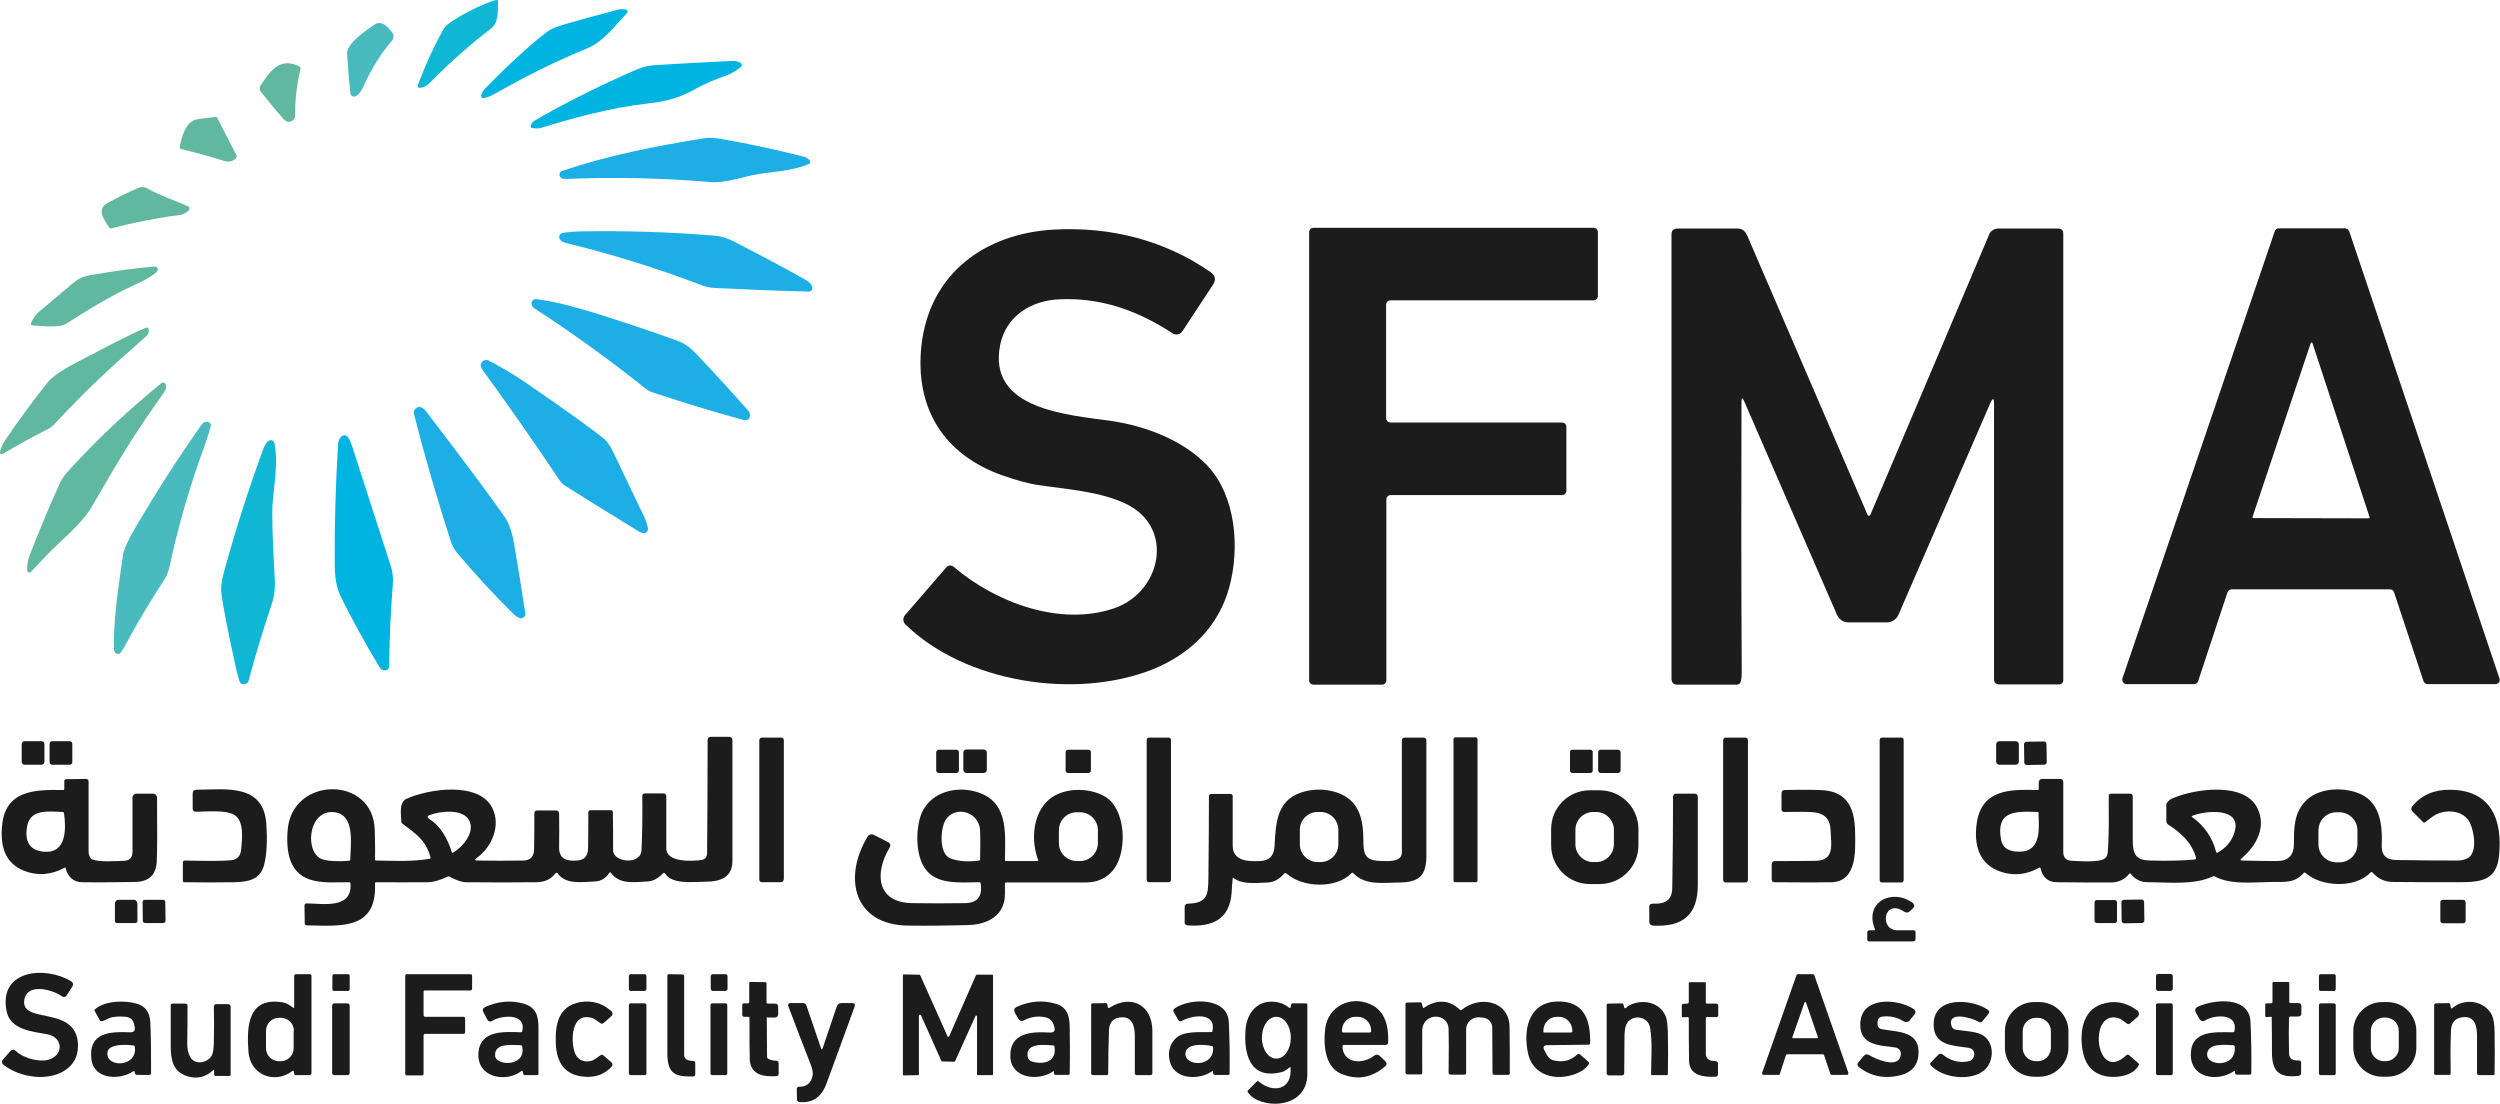 <?xml version="1.0" encoding="utf-8"?>
<!-- Generator: Adobe Illustrator 24.3.0, SVG Export Plug-In . SVG Version: 6.00 Build 0)  -->
<svg version="1.1" id="Layer_1" xmlns="http://www.w3.org/2000/svg" xmlns:xlink="http://www.w3.org/1999/xlink" x="0px" y="0px"
	 viewBox="0 0 968 427.3" style="enable-background:new 0 0 968 427.3;" xml:space="preserve">
<style type="text/css">
	.st0{fill:#10B7D4;}
	.st1{fill:#00B4E2;}
	.st2{fill:#49BABE;}
	.st3{fill:#61B8A0;}
	.st4{fill:#1DAEE5;}
	.st5{fill:#1C1C1C;}
</style>
<g>
	<g>
		<path class="st0" d="M171.8,11.1c1.8-3.2,16.6-10.5,20.4-11.1c0.3-0.1,0.7,0.2,0.6,0.6c-0.1,3.2,0.4,8-2.5,10.3
			c-8.5,6.5-16.4,13.6-23.9,21.2c-1.1,1.2-2.4,1.8-3.8,1.9c-0.6,0.1-1-0.5-0.8-1.1C164.6,25.4,167.9,18.2,171.8,11.1z"/>
		<path class="st1" d="M227.2,18.8c-14.3,5.9-24.6,11.3-36.5,18c-0.9,0.5-2.1,0.9-3.4,1.2c-0.6,0.1-1.1-0.4-1-1
			c0.2-1,0.7-1.9,1.6-2.8c9.2-9.4,17.1-16.6,23.8-21.8c1.4-1.1,3.7-2.1,7-3c5.8-1.7,11.6-3.3,17.5-4.8c2.2-0.6,3.8-1.4,6.2-0.9
			c0.6,0.1,0.8,0.8,0.4,1.3C238,10.1,233.7,16.1,227.2,18.8z"/>
		<path class="st2" d="M141.1,32.7c-0.7,1.5-2.2,4.8-4.2,4.7c-0.6-0.1-1.1-0.5-1.2-1.1c-0.6-5.2-1-10.4-1.3-15.6
			c-0.2-3.9,7.6-9.1,10.5-11.1c2.9-2.1,5.6,1.1,7.1,3.2c0.6,0.9,0.5,2-0.1,2.8C147.5,20.7,143.9,26.5,141.1,32.7z"/>
		<path class="st1" d="M269.7,34.2c-6.4,3.6-11.4,5.1-19.2,5.9c-13.9,1.6-28,5.4-41.3,9.5c-0.8,0.2-1.8,0.2-3.3-0.1
			c-0.4-0.1-0.5-0.3-0.4-0.7c0.2-0.9,0.6-1.5,1.3-2c12.3-7.1,25.5-13.7,39.5-19.8c2.3-1,4.4-1.5,6.5-1.7c10.2-0.7,20.4-1.2,30.6-1.7
			c1.2-0.1,2.4,0.2,3.4,0.8c0.5,0.3,0.6,1,0.2,1.4c-1.7,1.5-3.6,2.6-5.7,3.4C276.7,30.8,272.8,32.5,269.7,34.2z"/>
		<path class="st3" d="M100.9,33.1c3.6-5.5,7.3-11,14.8-7.5c0.6,0.3,0.8,0.7,0.6,1.3c-1.4,5.9-2.1,11.8-2,17.9
			c0,0.6-0.3,1.2-0.7,1.6c-1.4,1.2-2.7,1-3.9-0.4c-3.1-3.5-6-7.1-8.8-10.6C100.5,34.8,100.4,33.8,100.9,33.1z"/>
		<path class="st3" d="M84.1,45.6L91.5,60c0.2,0.4,0.2,0.9-0.1,1.2c-1.3,1.5-3,1.6-5,1C81,60.5,75.6,59,70.1,57.7
			c-0.4-0.1-0.6-0.5-0.5-0.9c0.8-3.8,2.2-9.8,6.7-10.6c2.4-0.4,4.8-0.7,7.2-0.9C83.8,45.3,84,45.4,84.1,45.6z"/>
		<path class="st4" d="M311,60.6c1.1,0.3,1.9,0.8,2.5,1.5c0.4,0.5,0.2,1.2-0.3,1.4c-7.1,3-15.1,2.9-22.2,4.4c-5,1.1-10.7,3-15.8,2.6
			c-18.7-1.6-37.5-2-56.3-1.2c-0.9,0-1.6-0.2-2-0.8c-0.6-0.8-0.2-2,0.7-2.3c17.7-6,36.9-9.8,55.4-12.7c1.6-0.3,3.9-0.1,6.8,0.4
			C290.2,55.7,300.6,58,311,60.6z"/>
		<path class="st3" d="M56.9,72.9c5,2.8,10.5,4.6,15.7,6.9c0.9,0.4,1.1,1,0.4,1.7c-0.9,1-2.1,1.6-3.7,1.8
			c-8.8,1.1-17.6,2.9-26.2,5.1c-0.4,0.1-0.7-0.1-0.9-0.4c-1.8-2.9-5.1-6.9-0.5-9.4c4-2.2,8-4.2,12-5.9
			C54.7,72.3,55.9,72.3,56.9,72.9z"/>
		<path class="st4" d="M287.2,95.1c8.4,4.3,16.8,8.8,25,13.4c1.2,0.7,1.9,1.5,2.3,2.6c0.3,0.9-0.4,1.8-1.3,1.8
			c-12.2-0.3-24.3-0.8-36.5-1.4c-2.3-0.1-3.8-0.6-5.9-1.4c-16.9-6.4-34-11.7-51.6-16c-1.2-0.3-2.1-0.8-2.5-1.6
			c-0.5-1,0.1-2.1,1.1-2.3c2.2-0.4,4.5-0.5,6.7-0.6c17.2-0.3,34.4,0.2,51.6,1.6C280.7,91.5,283.3,93.1,287.2,95.1z"/>
		<path class="st3" d="M48.3,112.1c-6.6,3.3-14.1,7.7-22.6,13.2c-2.9,1.9-9.8,0.8-13.1,0.7c-0.5,0-0.7-0.5-0.6-0.9
			c0.8-1.8,1.8-3.2,3.1-4.4c2.8-2.4,7.2-6.1,13.2-11.1c2-1.7,3.6-2.5,6.4-3c8.4-1.5,16.8-2.7,25.2-3.4c1-0.1,1.6,1.1,1,1.8
			C58.7,107.6,51.6,110.5,48.3,112.1z"/>
		<path class="st4" d="M262.4,132c2.5,0.9,4.8,2.5,7,4.8c6.8,7.2,13.6,14.6,20.4,22.3c0.4,0.4,0.6,1,0.6,1.6c-0.1,1.7-1,2.4-2.9,1.8
			c-11.4-3.1-22.8-6.6-34-10.3c-1.3-0.4-2.5-0.9-3.6-1.8c-13.8-11-28-21.3-42.8-30.9c-0.8-0.5-1.2-1.1-1.3-1.9
			c-0.1-1,0.8-1.9,1.8-1.8c8.5,1.1,17.1,3.7,25.3,6.2C244.7,125.8,254.6,129.1,262.4,132z"/>
		<path class="st3" d="M33.4,138.4c7.6-4,15.2-8.1,23.1-11.5c0.5-0.2,1.1,0.1,1.1,0.7c0.1,1.1-0.2,1.9-0.9,2.5
			c-15.2,13.4-23,20.6-35.7,34.2c-1,1.1-1.9,1.6-3.2,2.2c-5.6,2.9-11,5.8-16.3,9c-1.3,0.8-1.7,0.4-1.4-1c0.4-1.4,1.1-2.9,2.2-4.5
			c5.1-7.5,10.5-14.8,16.1-21.9C21.4,144.4,29.1,140.6,33.4,138.4z"/>
		<path class="st4" d="M249.3,199.8c0.7,1.5,1.2,3,1.6,4.7c0.2,1.1-0.8,2.1-1.9,1.9c-0.7-0.1-1.4-0.4-2.1-0.9
			c-12.7-7.8-22.1-13.6-28.2-17.5c-0.8-0.5-1.6-1.4-2.4-2.6c-9.5-14.2-19.3-28.2-29.4-42.1c-1.1-1.4-1-2.6,0.1-3.5
			c0.6-0.5,1.5-0.6,2.2-0.2c5.2,2.7,10.2,5.7,15,9c15.1,10.4,25,17.5,29.9,21.5c2,1.6,3.8,6,5.1,8.6
			C242.5,185.7,245.9,192.8,249.3,199.8z"/>
		<path class="st3" d="M11.4,215.2c3.7-9.4,7.5-18.8,11.7-27.9c1.5-3.3,3.5-5.1,5.9-7.7c10-10.8,21.1-21.1,33.2-31
			c1-0.8,1.7-0.6,2.1,0.6c0.2,0.7-0.1,1.7-0.9,2.9c-12.5,17.5-18.8,28.5-27.5,43.5c-4.5,7.9-12.3,13.4-18.4,20
			c-1.9,2-3.7,3.9-5.5,5.8c-0.6,0.6-1.5,0.2-1.5-0.6C10.5,218.6,10.8,216.8,11.4,215.2z"/>
		<path class="st4" d="M176.7,213.7c-1.1-1.4-1.7-2.7-2.2-4.3c-5.2-16-9.9-32.3-14.2-49c-0.3-1,0.2-2,1-2.5c1.2-0.7,2.4-0.2,3.7,1.4
			c15.2,19.9,25.4,33.6,30.5,41c1.6,2.3,2.8,5.8,3.6,10.5c1.5,8.6,2.9,17.6,4.3,26.7c0.2,1.2-1,2.2-2.2,1.8
			c-0.8-0.3-1.6-0.8-2.4-1.6C191.1,230.1,183.7,222.1,176.7,213.7z"/>
		<path class="st2" d="M49,248.9c-0.7,1.3-1.4,2.5-2.2,3.7c-0.5,0.7-1.4,0.8-2,0.3c-0.5-0.4-0.7-1-0.7-1.9
			c-0.2-11.7,1.9-24.4,3.5-36.1c0.3-2,1.9-5.6,4.8-10.6c8-13.6,16.5-26.9,25.6-39.8c0.6-0.9,1.5-1.3,2.4-1.2
			c0.8,0.1,1.4,0.9,1.2,1.7c-0.6,2.4-1.4,4.8-2.2,7.1c-5.7,15.5-10.4,31.4-13.8,47.6c-0.2,0.8-1,3.2-1.5,4
			C58.7,231.9,53.7,240.3,49,248.9z"/>
		<path class="st1" d="M147,258.4c-5.4-9-10.9-18.7-15.4-28.2c-1.9-4-2-9.4-2-13c-0.1-15,0.4-30.1,1.3-45.1c0.1-1.4,0.5-2.4,1.3-3.1
			c0.9-0.8,2.2-0.5,2.7,0.5c0.8,1.4,1.4,3,1.9,4.7c4.8,14.9,9.6,29.7,14.4,44.6c0.8,2.4,1.1,4.9,0.9,7.5
			c-0.8,10.4-1.3,20.8-1.4,31.2c0,1.7-0.8,2.3-2.4,2C147.8,259.3,147.3,258.9,147,258.4z"/>
		<path class="st0" d="M101.2,175.9c0.6-1.8,1.2-3.7,2.5-5c0.9-0.9,2.4-0.4,2.6,0.8c1.4,7.1-0.1,15.5-0.7,22.7
			c-0.4,4.2-0.1,14.2,0.8,30c0.2,3.2-0.2,6.6-1.3,9.9c-3.2,9.5-6.2,19.3-8.8,29.2c-0.2,0.7-0.8,1.3-1.5,1.4
			c-1.1,0.2-1.7-0.2-2.1-1.2c-0.6-1.9-1.1-3.8-1.5-5.8c-2.9-13.2-4.7-22.4-5.4-27.5c-0.4-2.4-0.1-5.3,0.9-8.8
			C90.9,206.2,95.7,191,101.2,175.9z"/>
		<path class="st5" d="M538.5,163.6h66.3c0.9,0,1.7,0.7,1.7,1.7V190c0,0.9-0.7,1.7-1.7,1.7h-66.3c-0.9,0-1.7,0.7-1.7,1.7v70
			c0,0.9-0.7,1.7-1.7,1.7h-26.5c-0.9,0-1.7-0.7-1.7-1.7V89.9c0-0.9,0.7-1.7,1.7-1.7H617c0.9,0,1.7,0.7,1.7,1.7v24.7
			c0,0.9-0.7,1.7-1.7,1.7h-78.6c-0.9,0-1.7,0.7-1.7,1.7v44C536.8,162.9,537.5,163.6,538.5,163.6z"/>
		<path class="st5" d="M674.3,155.7c-0.1,34.4-0.1,69.3,0.1,104.6c0,1.5-0.1,2.7-0.4,3.6c-0.2,0.8-0.8,1.2-1.6,1.2l-22.9,0
			c-1.5,0-2.3-0.8-2.3-2.3v-172c0-1.5,0.7-2.2,2.2-2.3c7.8,0,15.6,0,23.6,0c2.6,0,3.4,2.4,4.3,4.5c15.3,35.4,30.5,70.9,45.8,106.3
			c0.2,0.5,0.5,0.5,0.9,0.3c0.1,0,0.1-0.2,0.3-0.5c15.3-36,30.6-72.1,45.9-108.3c0.6-1.4,2-2.3,3.5-2.3l23.2,0c1.3,0,2,0.7,2,2v173
			c0,0.8-0.7,1.5-1.5,1.5h-23.5c-1,0-1.8-0.8-1.8-1.8V156.5c0-2.5-0.5-2.6-1.5-0.3L735.1,238c-0.8,1.8-2.6,3-4.5,3h-14.9
			c-1.9,0-3.6-1.1-4.4-2.9l-35.9-82.6C674.7,153.8,674.3,153.9,674.3,155.7z"/>
		<path class="st5" d="M872.2,200.1c-0.1,0.3,0.1,0.5,0.4,0.5l44.5,0.1c0.3,0,0.5-0.3,0.4-0.5l-22.1-67.3c-0.1-0.4-0.6-0.4-0.7,0
			L872.2,200.1z M925.4,228.2l-61.3,0c-0.7,0-1.4,0.5-1.6,1.1l-11.4,34.5c-0.2,0.7-0.9,1.1-1.6,1.1h-26.1c-1.1,0-1.9-1.1-1.6-2.2
			l59-173.2c0.2-0.7,0.9-1.1,1.6-1.1h25.6c0.7,0,1.3,0.5,1.6,1.1l58.2,173.2c0.4,1.1-0.4,2.2-1.6,2.2H940c-0.7,0-1.4-0.5-1.6-1.1
			L927,229.4C926.8,228.7,926.2,228.2,925.4,228.2"/>
		<path class="st5" d="M435.8,195c-10.1-4.8-23.3-5.6-34.5-7.3c-3.1-0.5-7.3-1.6-12.8-3.5c-23.1-8-34.4-26.2-31.7-50.6
			c3.2-27.8,24.6-43.2,51.2-44.7c21.8-1.2,42.8,4,60.8,16.5c1.8,1.3,2.1,2.9,0.9,4.8c-4,6.1-8,12.1-11.9,18.1
			c-0.8,1.2-2.5,1.6-3.7,0.8c-13.5-8.8-27.7-14-44.1-13.2c-10.7,0.5-20.4,6.4-22.7,17.5c-5.2,25.4,26.6,27.2,43,29.6
			c13.3,1.9,28.1,7.6,37.2,17.3c11.1,11.8,12.6,31.9,8.5,47c-4.1,15.2-15.1,26.1-30,32c-29.7,11.6-72.2,5.1-95.4-17.5
			c-1-1-1.1-2.5-0.2-3.6l16-18.5c0.7-0.9,2-1,2.9-0.2c16.2,13.8,41.1,23.2,62.2,16C449.8,229.1,455,204.1,435.8,195z"/>
		<path class="st5" d="M165.7,316.6c0.2,0.3,0.5,0.6,0.9,0.8c4.1,2.5,7,8,8.3,12.5c0.1,0.3,0.3,0.4,0.6,0.2
			c3.7-2.2,8.5-7.8,6.2-12.4c-2.5-4.8-11.7-3.6-15.6-2C165.6,315.9,165.5,316.2,165.7,316.6z M129.6,314.5
			c-10.6-1.4-12,16.6-4.2,18.4c2.5,0.6,5.8,0.7,9.7,0.4c0.3,0,0.5-0.2,0.5-0.5C135.9,326,137.3,315.5,129.6,314.5 M215,338.2
			c-1.7,2.3-4.2,3.4-7.5,3.4c-8.9,0.1-17.9,0.1-26.8,0c-1.8,0-4-0.7-6.5-2.1c-0.3-0.2-0.6-0.2-1,0c-3.1,1.4-5.6,2.1-7.5,2.1
			c-6.7,0-13.3,0.1-20,0c-0.4,0-0.5,0.2-0.5,0.5c0.8,18.2-13.5,16.4-26.4,16.2c-0.5,0-0.8-0.4-0.8-0.8l-0.1-6.9
			c0-0.5,0.3-0.8,0.8-0.8c6,0,17.8,2.4,17-7.7c0-0.3-0.2-0.5-0.6-0.5c-9,0-19.7,1.5-23-9.5c-0.8-2.9-1.1-6.5-0.7-10.8
			c1.7-20.8,33.1-21.1,33.7,0c0.1,3.8,0.2,7.6,0.1,11.4c0,0.4,0.2,0.5,0.5,0.5c6.8,0.1,14.1,0.5,20.7-0.7c0.3-0.1,0.4-0.2,0.3-0.5
			c-1.8-6.8-5.9-9.3-10.9-13.1c-0.3-0.2-0.4-0.5-0.4-0.8c-0.1-2.7-1-7.4,2-8.8c8.6-3.9,28-6.8,33.2,3.5c3.4,6.7,0,15.1-6,19.4
			c-0.9,0.7-0.8,1,0.3,1c5.8,0.1,11.6,0.1,17.5,0c2.9,0,4.3-1.4,4.4-4.2c0.1-4.9,0.1-9.6,0.1-14c0-0.8,0.4-1.2,1.2-1.2l7.1,0
			c0.8,0,1.2,0.4,1.3,1.2c0,4.3,0.1,8.8,0,13.3c0,4.5,3.3,5.2,7,4.9c2.7-0.2,4.1-1.7,4.2-4.5c0.1-4.8,0.1-9.5,0.1-14.2
			c0-0.5,0.4-0.8,0.8-0.8l8,0c0.4,0,0.7,0.3,0.7,0.7c0.1,4.8,0.1,9.8,0.1,14.8c-0.1,4.7,10.7,5.9,11,0c0.3-7,0.4-14,0.3-20.9
			c0-0.8,0.4-1.1,1.1-1.1h7c0.8,0,1.2,0.4,1.2,1.2c0,6.6,0,13.3,0,20.1c0,5.5,10,5,13.5,4.5c1.6-0.2,2.3-1.2,2.3-2.8
			c0.1-14.4,0.2-28.9,0.2-43.6c0-0.8,0.4-1.3,1.3-1.3h7c0.8,0,1.3,0.4,1.3,1.3c0,15.7,0,31.3,0,46.8c0,6.4-4.8,8-10.5,8
			c-4.5,0-12.8,1.2-15.5-3.1c-0.3-0.4-0.6-0.4-0.9-0.1c-1.9,1.9-3.8,3-5.9,3.1c-5.5,0.3-10.9,1.2-14.2-3.3c-0.2-0.3-0.5-0.3-0.7,0
			c-1.4,2.1-3.2,3.2-5.5,3.3c-5.8,0.3-11.5,1.2-14.6-3.3C215.4,337.9,215.3,337.9,215,338.2"/>
		<path class="st5" d="M303.4,340.6c0,0.6-0.5,1-1,1H295c-0.6,0-1-0.5-1-1v-54c0-0.6,0.5-1,1-1h7.5c0.6,0,1,0.5,1,1V340.6z"/>
		<path class="st5" d="M453.4,340.7c0,0.5-0.4,0.9-0.9,0.9h-7.6c-0.5,0-0.9-0.4-0.9-0.9v-54.2c0-0.5,0.4-0.9,0.9-0.9h7.6
			c0.5,0,0.9,0.4,0.9,0.9V340.7z"/>
		<path class="st5" d="M518.2,321.3c0-3.8-3.1-6.9-6.9-6.9h-1.1c-3.8,0-6.9,3.1-6.9,6.9v5.6c0,3.8,3.1,6.9,6.9,6.9h1.1
			c3.8,0,6.9-3.1,6.9-6.9V321.3z M477.3,340.2c-0.2,1.7-0.3,3.4-0.4,5.1c-0.6,10.7-7.5,13.7-17.1,13c-0.8-0.1-1.1-0.5-1.1-1.2l0-6
			c0-0.7,0.5-1.2,1.2-1.2c7.9-0.2,7.9-3.7,8-10.3c0.1-10.5,0.2-20.9,0.2-31.2c0-0.7,0.4-1,1-1l7.2,0c0.7,0,1,0.3,1,1
			c0,6.1,0,12.4,0,19c0,6.1,6.1,6.2,10.5,6c3.6-0.1,5.5-2,5.7-5.7c0.5-9.7,0.9-18.8,12.3-21.4c4-0.9,7.9-0.7,11.7,0.5
			c8.8,2.9,10.4,10.4,10.4,18.7c0,4.7,0.5,7.5,5.7,7.8c2.8,0.1,9.2,0.9,9.2-3.2c0-14.3,0-28.7,0-43.3c0-0.8,0.4-1.2,1.2-1.2l7.1,0
			c0.8,0,1.2,0.4,1.2,1.2c0,14.6,0,29.4,0,44.4c0,7.8-2.7,10.4-10.4,10.5c-6.8,0.1-13.3,1.2-17.9-3.6c-0.3-0.3-0.5-0.3-0.7,0
			c-5.8,6.1-19,5.7-25.2,0.1c-0.3-0.3-0.5-0.2-0.8,0c-2,2.3-4.1,3.4-6.4,3.5c-5.1,0.2-9.6,0.8-13.1-1.6
			C477.5,339.7,477.3,339.8,477.3,340.2"/>
		<path class="st5" d="M572.1,340.9c0,0.4-0.3,0.7-0.7,0.7h-7.9c-0.4,0-0.7-0.3-0.7-0.7v-54.7c0-0.4,0.3-0.7,0.7-0.7h7.9
			c0.4,0,0.7,0.3,0.7,0.7V340.9z"/>
		<path class="st5" d="M676.8,340.7c0,0.5-0.4,1-1,1h-7.6c-0.5,0-1-0.4-1-1v-54.1c0-0.5,0.4-1,1-1h7.6c0.5,0,1,0.4,1,1V340.7z"/>
		<path class="st5" d="M737.1,340.8c0,0.5-0.4,0.9-0.9,0.9h-7.5c-0.5,0-0.9-0.4-0.9-0.9v-54.3c0-0.5,0.4-0.9,0.9-0.9h7.5
			c0.5,0,0.9,0.4,0.9,0.9V340.8z"/>
		<path class="st5" d="M17.2,295c0,0.6-0.5,1.1-1.1,1.1l-6.6,0c-0.6,0-1.1-0.5-1.1-1.1l0-6.9c0-0.6,0.5-1.1,1.1-1.1l6.6,0
			c0.6,0,1.1,0.5,1.1,1.1L17.2,295z"/>
		<path class="st5" d="M28,295.1c0,0.5-0.4,1-1,1l-6.8,0c-0.5,0-1-0.4-1-1l0-7.1c0-0.5,0.4-1,1-1l6.8,0c0.5,0,1,0.4,1,1L28,295.1z"
			/>
		<path class="st5" d="M781.7,294.9c0,0.6-0.5,1.2-1.2,1.2l-6.4,0c-0.6,0-1.2-0.5-1.2-1.2l0-6.7c0-0.6,0.5-1.2,1.2-1.2l6.4,0
			c0.6,0,1.2,0.5,1.2,1.2L781.7,294.9z"/>
		<path class="st5" d="M792.5,295.1c0,0.5-0.4,1-0.9,1l-6.8,0.1c-0.5,0-1-0.4-1-0.9l-0.1-7.1c0-0.5,0.4-1,0.9-1l6.8-0.1
			c0.5,0,1,0.4,1,0.9L792.5,295.1z"/>
		<path class="st5" d="M371.3,298.3c0,0.5-0.4,1-1,1l-6.8,0c-0.5,0-1-0.4-1-1l0-7c0-0.5,0.4-1,1-1l6.8,0c0.5,0,1,0.4,1,1
			L371.3,298.3z"/>
		<path class="st5" d="M382.1,298.1c0,0.6-0.5,1.2-1.2,1.2l-6.7,0c-0.6,0-1.2-0.5-1.2-1.2l0-6.7c0-0.6,0.5-1.2,1.2-1.2l6.7,0
			c0.6,0,1.2,0.5,1.2,1.2L382.1,298.1z"/>
		<path class="st5" d="M422.4,298.3c0,0.6-0.4,1-1,1l-7.8,0c-0.6,0-1-0.4-1-1l0-7c0-0.6,0.4-1,1-1l7.8,0c0.6,0,1,0.4,1,1
			L422.4,298.3z"/>
		<path class="st5" d="M616.7,298.4c0,0.5-0.4,0.9-0.9,0.9h-7c-0.5,0-0.9-0.4-0.9-0.9v-7.2c0-0.5,0.4-0.9,0.9-0.9h7
			c0.5,0,0.9,0.4,0.9,0.9V298.4z"/>
		<path class="st5" d="M627.5,298.3c0,0.6-0.5,1-1,1l-6.7,0c-0.6,0-1-0.5-1-1l0-7c0-0.6,0.5-1,1-1l6.7,0c0.6,0,1,0.5,1,1
			L627.5,298.3z"/>
		<path class="st5" d="M17.2,329.8c8.6,0.6,8.4-8.9,7.6-14.9c0-0.3-0.2-0.4-0.5-0.5c-6.3-0.3-13-1.1-13.9,6.2
			C9.6,326.4,11.9,329.4,17.2,329.8z M25,336c-5.2,2.8-10.4,3.2-15.6,1.2c-7.7-3-9.3-9.9-8.6-17.4c1.2-13.9,12.7-14.1,23.6-13.9
			c0.4,0,0.5-0.2,0.5-0.5l0-3c0-0.4,0.3-0.7,0.7-0.7l7.7-0.1c0.6,0,1,0.5,1,1c0,9.2,0,18.2,0,27c0,0.9,0.2,1.8,0.7,2.6
			c0.2,0.3,0.4,0.5,0.7,0.6c3.4,1.1,8.7,0.6,12.3,0.5c2.2-0.1,3.3-1.2,3.3-3.5v-21c0-0.8,0.7-1.5,1.5-1.5l6.5,0
			c0.8,0,1.5,0.7,1.5,1.5c0.1,11.8,0.1,20-0.1,24.6c-0.2,5.3-3,8-8.4,8.1c-6.8,0.1-13.5,0.2-20.3,0.1c-3.4,0-5.6-1.8-6.6-5.4
			C25.5,335.9,25.3,335.8,25,336"/>
		<path class="st5" d="M912.8,321.5c0-3.8-3-6.9-6.9-7l-1.2,0c-3.8,0-6.9,3-7,6.9l0,5.5c0,3.8,3,6.9,6.9,7l1.2,0c3.8,0,6.9-3,7-6.9
			L912.8,321.5z M865.2,322.2c3.1-9.9-11.7-8.3-16.4-6.3c-0.2,0.1-0.2,0.3-0.1,0.4c4.8,3.4,7.9,7.9,9.4,13.6
			c0.1,0.3,0.3,0.4,0.6,0.2C862,328.3,864.2,325.6,865.2,322.2 M788.9,314.4c-8.9-0.4-16.1-0.3-14.1,10.7c0.5,2.8,2.4,4.3,5.6,4.6
			c9.9,1,9.2-7.9,8.9-14.9C789.4,314.6,789.2,314.4,788.9,314.4 M789.5,336c-4.8,2.7-9.7,3.2-14.6,1.6c-8.7-2.8-10.7-10.6-9.5-18.9
			c1.9-13.2,13.1-13.1,23.5-12.8c0.4,0,0.5-0.2,0.5-0.5v-2.5c0-0.7,0.6-1.3,1.3-1.3l7,0c0.8,0,1.2,0.4,1.2,1.3v27
			c0,2.2,1.1,3.3,3.3,3.4c2.8,0.1,10.8,0.8,12.9-1c0.6-0.5,0.9-1.2,1-2.2c0.6-7.4,0.4-14.8,0.4-21.8c0-0.7,0.3-1,1-1h7.3
			c0.6,0,1,0.4,1,1c0,5.4,0,10.9,0,16.7c0,5.5,0.9,8.1,6.8,8.2c7.4,0.2,13.2,0,17.2-0.4c0.4,0,0.6-0.4,0.5-0.7
			c-1.6-5.8-5.8-9.6-10.6-12.7c-0.6-0.3-0.9-0.9-0.9-1.6v-6.2c0-0.3,0.1-0.6,0.3-0.8c0.5-0.7,1.1-1.2,1.7-1.5
			c8.6-3.9,28.3-6.8,33.3,3.7c3.5,7.2-0.4,14.5-6.1,19.3c-0.7,0.6-0.6,0.9,0.3,0.9c4.3,0.1,8.6,0.2,13,0.2c4.6,0.1,6.9-2.1,6.9-6.6
			c0-6.4,0.1-11.9,4.3-16.4c4.7-5.1,13.5-5.7,19.8-3.6c9.1,2.9,10.3,12,9.9,20.7c-0.1,3.6,1.8,5.5,5.7,5.5
			c10.8,0.2,18.7,0.2,23.8,0.2c1,0,2.1-0.2,3.1-0.6c4.8-1.6,3.2-10.6,1.6-13.9c-2.3-4.9-8.8-5.4-13-3.4c-1.5,0.7-2.9,2-4.4,3.1
			c-0.3,0.2-0.6,0.2-0.8-0.1l-4-4c-0.7-0.7-0.7-1.4-0.1-2.2c3.6-4.3,8.5-6.4,14.6-6.3c16,0.1,20.4,11.8,18.9,25.8
			c-1,9.2-6.9,10-15.2,10c-8.6,0-17.2,0-25.7-0.1c-3.3,0-5.9-1.2-8-3.6c-0.2-0.3-0.7-0.3-0.9,0c-5.9,6.2-19.1,5.5-25.1,0.1
			c-0.2-0.2-0.5-0.2-0.7,0c-3.5,3.9-6.7,3.5-12.7,3.5c-6.9,0.1-15.4,1.2-21.7-2.1c-0.3-0.2-0.6-0.2-0.9,0
			c-7.3,3.4-17.2,2.2-25.1,2.2c-2.7,0-4.9-1.1-6.5-3.2c-0.2-0.3-0.4-0.3-0.7,0c-1.8,2.2-4.2,3.3-7.1,3.3c-6.9,0-13.9,0-20.8-0.1
			c-3.4,0-5.6-1.8-6.4-5.4C790,335.9,789.8,335.8,789.5,336"/>
		<path class="st5" d="M90.5,315.4c-3.6-1.9-10.7-1.1-14.6-1.1c-0.9,0-1.3-0.4-1.3-1.3l0-5.8c0-0.9,0.5-1.4,1.4-1.4
			c11.3-0.1,25.9-2.5,27.1,13c0.5,6.8,0.2,12.2-0.9,16.3c-1.5,5.5-6.1,6.4-11.6,6.5c-6.5,0.1-12.9,0.1-19.1,0
			c-0.5,0-0.8-0.3-0.7-0.8l0-6.8c0-0.5,0.3-0.8,0.8-0.8c8.7,0.2,14.6,0.2,17.7-0.1c2.6-0.2,3.9-1.7,4.1-4.4
			C93.7,324.9,94.7,317.6,90.5,315.4z"/>
		<path class="st5" d="M425.1,321.4c0-3.8-3.1-6.9-7-6.9l-1.2,0c-3.8,0-6.9,3.1-6.9,7l0,5c0,3.8,3.1,6.9,7,6.9l1.2,0
			c3.8,0,6.9-3.1,6.9-7L425.1,321.4z M365.5,318.8c-1.3,3.3-1.9,12.1,2.8,13.7c3,1,6.6,1.3,10.8,0.7c0.3,0,0.4-0.2,0.4-0.5
			c0.1-5.4,0.1-9.1,0-11.1C379,313.4,368.3,311.6,365.5,318.8 M379.2,341.6c-8.1,0.1-16.4,0.9-20.8-5c-3.8-5.1-3.9-14.4-2-20.5
			c2.7-8.5,12.3-11.8,20.5-9.8c13.6,3.2,12.4,15.5,12.2,26.6c0,0.4,0.2,0.5,0.5,0.5l12.2,0c0.1,0,0.2-0.1,0.2-0.3
			c-2.7-7.2-2.3-16.7,3.1-22.5c5.4-5.8,16.2-6,22.7-2.2c8.1,4.7,8.8,20.9,3.6,28c-2.6,3.5-6.3,5.3-11.1,5.3c-10.2,0-20.5,0-30.7,0
			c-0.4,0-0.5,0.2-0.5,0.5c0,2.4,0.2,5.2-0.4,7.3c-1.7,6.4-8.1,8.6-14.2,8.7c-7.6,0.2-15.2,0.3-22.8,0.2
			c-21.3-0.2-25.3-18.7-15.8-34.4c0.5-0.9,1.6-1.2,2.5-0.7l5.3,2.7c1.1,0.5,1.3,1.3,0.7,2.3c-5.7,9.4-5.3,21.3,9,21.4
			c6.6,0.1,13.3,0.1,19.9,0c5.1,0,7.2-2.5,6.4-7.6C379.7,341.8,379.5,341.6,379.2,341.6"/>
		<path class="st5" d="M624.9,321.3c0-3.8-3.1-6.9-6.9-6.9h-1.1c-3.8,0-6.9,3.1-6.9,6.9v5.6c0,3.8,3.1,6.9,6.9,6.9h1.1
			c3.8,0,6.9-3.1,6.9-6.9V321.3z M634.4,327.3c0,8.3-6.7,15-15,15h-3.8c-8.3,0-15-6.7-15-15V321c0-8.3,6.7-15,15-15h3.8
			c8.3,0,15,6.7,15,15V327.3"/>
		<path class="st5" d="M703.2,333.3c7.3-0.2,5.8-6.5,5.6-11.7c-0.1-4.4-2.3-6.7-6.6-7.1c-2.2-0.2-5.9-0.2-11.3-0.1
			c-0.7,0-1.1-0.3-1.1-1.1l0-6.2c0-0.7,0.5-1.2,1.2-1.2c7.7-0.2,12.8-0.1,15.3,0.1c9.8,0.9,11.9,8.1,12,16.5
			c0.1,6.7,0.8,18.7-9,19.1c-3.2,0.1-10.5,0.1-22.1,0c-0.8,0-1.2-0.4-1.2-1.2l0-5.8c0-0.7,0.5-1.2,1.2-1.2
			C692.6,333.4,697.9,333.4,703.2,333.3z"/>
		<path class="st5" d="M640,349.9c4.4,0.2,7.4-1.1,7.5-6c0.2-11.9,0.3-23.6,0.3-35.3c0-0.9,0.4-1.3,1.3-1.3l7,0
			c0.8,0,1.3,0.4,1.3,1.3c0,11.2,0,22.6,0,34c0,11.7-5.9,16.4-17.3,15.8c-1-0.1-1.5-0.6-1.5-1.6l0-5.5
			C638.5,350.4,639,349.9,640,349.9z"/>
		<path class="st5" d="M725.9,359.6c-4.1-10.3,6.7-15.8,14.7-10c0.7,0.5,0.8,1.5,0.1,2.1l-1.2,1.1c-0.7,0.7-1.4,0.7-2.2,0.2
			c-8-5.4-9.8,7.3-2.6,7.2c2.2,0,4.3,0,6.2,0c0.5,0,0.8,0.3,0.8,0.8l0,2.5c0,0.7-0.3,1-1,1h-17c-0.5,0-0.7-0.3-0.7-0.8l0-2.6
			c0-0.6,0.3-0.9,0.9-0.9l1.8,0C726,360.2,726.1,360,725.9,359.6z"/>
		<path class="st5" d="M45.3,357.4c-0.4,0-0.8-0.3-0.8-0.8l0-6.7c0-0.9,0.7-1.5,1.4-1.5l5.9,0c0.8,0,1.4,0.7,1.4,1.5l0,6.7
			c0,0.4-0.3,0.8-0.8,0.8L45.3,357.4z"/>
		<path class="st5" d="M64.1,356.5c0,0.5-0.4,0.9-0.9,0.9l-7,0c-0.5,0-0.9-0.4-0.9-0.9l-0.1-7.2c0-0.5,0.4-0.9,0.9-0.9l7,0
			c0.5,0,0.9,0.4,0.9,0.9L64.1,356.5z"/>
		<path class="st5" d="M819.7,356.5c0,0.5-0.4,0.9-0.9,0.9h-6.9c-0.5,0-0.9-0.4-0.9-0.9v-7.1c0-0.5,0.4-0.9,0.9-0.9h6.9
			c0.5,0,0.9,0.4,0.9,0.9V356.5z"/>
		<path class="st5" d="M830.3,356.4c0,0.5-0.4,1-1,1l-6.8,0.1c-0.5,0-1-0.4-1-1l-0.1-7.1c0-0.5,0.4-1,1-1l6.8-0.1c0.5,0,1,0.4,1,1
			L830.3,356.4z"/>
		<path class="st5" d="M954.7,356.5c0,0.5-0.4,1-1,1l-7.8,0c-0.5,0-1-0.4-1-1l0-7.1c0-0.5,0.4-1,1-1l7.8,0c0.5,0,1,0.4,1,1
			L954.7,356.5z"/>
		<path class="st5" d="M9.4,387.2c-1.5,9.6,20.3,1.8,20.8,17.3c0.3,9.5-8.6,13.2-16.8,12.4c-4.6-0.5-8.6-2-11.9-4.5
			c-0.9-0.7-1-1.5-0.2-2.3l2.6-3c0.7-0.8,1.5-0.9,2.3-0.1c3.2,3,9.8,4.6,13.5,3c5.2-2.3,4.2-8.5-1.3-9.5c-5.8-1.1-14.6-1.7-15.9-9.2
			C-0.5,375.2,18,374,27.6,380c0.7,0.4,0.9,1.3,0.4,2l-2.1,3.3c-0.5,0.8-1.2,1-2,0.4C20.3,383.2,10.5,380.4,9.4,387.2z"/>
		<path class="st5" d="M113.8,399.1c0-2.8-2.3-5-5-5H108c-2.8,0-5,2.3-5,5v6.8c0,2.8,2.3,5,5,5h0.7c2.8,0,5-2.3,5-5V399.1z
			 M113.9,390l0-12c0-0.5,0.3-0.8,0.8-0.8l5.2,0c0.5,0,0.7,0.3,0.7,0.7v37.6c0,0.4-0.3,0.8-0.8,0.8l-5.3,0c-0.3,0-0.6-0.2-0.6-0.6
			l-0.1-0.7c-0.1-0.5-0.3-0.5-0.6-0.3c-7,5.3-16.4,1.4-17-7.5c-0.7-9.5-0.4-21.3,13.2-19.1c1.6,0.3,2.7,1.1,4,2
			C113.7,390.4,113.9,390.3,113.9,390"/>
		<path class="st5" d="M135.4,383c0,0.4-0.3,0.7-0.7,0.7l-5.3,0c-0.4,0-0.7-0.3-0.7-0.7l0-5.1c0-0.4,0.3-0.7,0.7-0.7l5.3,0
			c0.4,0,0.7,0.3,0.7,0.7L135.4,383z"/>
		<path class="st5" d="M164,384v9.1c0,0.3,0.3,0.6,0.6,0.6l14.9,0c0.3,0,0.6,0.3,0.6,0.6l0,5.4c0,0.3-0.3,0.6-0.6,0.6h-14.9
			c-0.3,0-0.6,0.3-0.6,0.6v14.9c0,0.3-0.3,0.6-0.6,0.6l-5.9,0c-0.3,0-0.6-0.3-0.6-0.6l0-38c0-0.3,0.3-0.6,0.6-0.6h24.7
			c0.3,0,0.6,0.2,0.6,0.6l0,5.1c0,0.3-0.3,0.6-0.6,0.6l-17.7,0C164.2,383.5,164,383.7,164,384z"/>
		<path class="st5" d="M250.3,382.9c0,0.4-0.3,0.8-0.8,0.8l-5.2,0c-0.4,0-0.8-0.3-0.8-0.8l0-4.9c0-0.4,0.3-0.8,0.8-0.8l5.2,0
			c0.4,0,0.8,0.3,0.8,0.8L250.3,382.9z"/>
		<path class="st5" d="M266.4,410.5c0.7,0.2,1.3,0.3,2,0.3c0.4,0,0.8,0.3,0.8,0.7v4.5c0,0.5-0.3,0.8-0.8,0.8c-7,0.2-9.9-1.1-10-8.6
			c0-10.1,0-20.2,0-30.3c0-0.5,0.2-0.7,0.7-0.7l5.1,0.1c0.4,0,0.7,0.3,0.7,0.7l0,30.6C264.9,409.4,265.5,410.2,266.4,410.5z"/>
		<path class="st5" d="M281.7,382.9c0,0.4-0.4,0.8-0.8,0.8l-4.9,0c-0.4,0-0.8-0.4-0.8-0.8l0-4.9c0-0.4,0.4-0.8,0.8-0.8l4.9,0
			c0.4,0,0.8,0.4,0.8,0.8L281.7,382.9z"/>
		<path class="st5" d="M355.8,393.3l0,22.7c0,0.2-0.1,0.3-0.3,0.3l-5.6,0.1c-0.2,0-0.3-0.1-0.3-0.3v-38.5c0-0.2,0.1-0.3,0.3-0.3
			l6.1,0.1c0.1,0,0.2,0.1,0.3,0.2l10.6,23.7c0.1,0.3,0.5,0.2,0.6,0l10.4-23.7c0.1-0.1,0.2-0.2,0.3-0.2l6,0c0.2,0,0.3,0.1,0.3,0.3
			V416c0,0.2-0.1,0.3-0.3,0.3l-5.6,0c-0.2,0-0.3-0.1-0.3-0.3v-22.5c0-0.3-0.5-0.4-0.6-0.1l-7.9,17.5c-0.1,0.1-0.2,0.2-0.3,0.2
			l-4.7-0.1c-0.1,0-0.2-0.1-0.3-0.2l-7.9-17.7C356.2,392.8,355.8,392.9,355.8,393.3z"/>
		<path class="st5" d="M694,401.6c-0.1,0.2,0.1,0.4,0.3,0.4l9.3,0c0.2,0,0.4-0.2,0.3-0.4l-4.6-13.4c-0.1-0.3-0.5-0.3-0.6,0
			L694,401.6z M688.7,416.2l-5.8,0c-0.4,0-0.7-0.4-0.6-0.8l13.3-37.8c0.1-0.3,0.3-0.4,0.6-0.4l5.7,0c0.3,0,0.5,0.2,0.6,0.4
			l13.2,37.8c0.1,0.4-0.2,0.8-0.6,0.8h-5.8c-0.3,0-0.5-0.2-0.6-0.4l-2.4-7.2c-0.1-0.3-0.3-0.4-0.6-0.4l-13.6,0
			c-0.3,0-0.5,0.2-0.6,0.4l-2.3,7.1C689.2,416.1,689,416.2,688.7,416.2"/>
		<path class="st5" d="M841.3,382.8c0,0.5-0.4,0.9-0.9,0.9l-4.7,0c-0.5,0-0.9-0.4-0.9-0.9l0-4.8c0-0.5,0.4-0.9,0.9-0.9l4.7,0
			c0.5,0,0.9,0.4,0.9,0.9L841.3,382.8z"/>
		<path class="st5" d="M904.4,383c0,0.4-0.3,0.7-0.6,0.7l-5.2,0c-0.4,0-0.7-0.3-0.7-0.6l0-5.2c0-0.4,0.3-0.7,0.6-0.7l5.2,0
			c0.4,0,0.7,0.3,0.7,0.6L904.4,383z"/>
		<path class="st5" d="M296.9,394.2l0.1,14.9c0,0.5,0.3,0.9,0.7,1c0.9,0.4,1.8,0.6,2.8,0.6c0.6,0,1,0.4,1,1l0,4c0,0.7-0.3,1-1,1
			c-5.2,0.3-10.1-0.7-10.2-6.8c-0.1-2.5-0.1-7.7-0.1-15.7c0-0.4-0.2-0.5-0.5-0.5h-1.5c-0.5,0-0.8-0.3-0.8-0.8l0-3.7
			c0-0.5,0.2-0.7,0.7-0.7l1.5,0c0.3,0,0.5-0.2,0.5-0.5l0-7.4c0-0.3,0.1-0.4,0.4-0.4l5.8,0.1c0.3,0,0.5,0.2,0.5,0.5l0,7.3
			c0,0.3,0.2,0.5,0.5,0.5l2.7,0c0.9,0,1.3,0.4,1.3,1.3l0,2.8c0,0.8-0.4,1.2-1.3,1.3h-2.8C297.1,393.7,296.9,393.9,296.9,394.2z"/>
		<path class="st5" d="M661.2,393.7c-0.4,0-0.7,0.3-0.7,0.7l0,13.8c0,1.3,1,2.3,2.2,2.5l1.7,0.2c0.5,0.1,0.8,0.4,0.8,0.9v4.1
			c0,0.6-0.3,0.9-0.9,1c-4.6,0.2-10.1-0.3-10.3-6.1c-0.1-5.5-0.1-11-0.1-16.5c0-0.3-0.2-0.5-0.5-0.5l-1.7,0.1
			c-0.4,0-0.5-0.2-0.5-0.5v-4.1c0-0.4,0.2-0.6,0.6-0.6l1.4-0.1c0.5,0,0.7-0.3,0.7-0.8v-7.3c0-0.1,0.1-0.2,0.3-0.2l6,0
			c0.1,0,0.3,0.1,0.3,0.3l0,7.5c0,0.3,0.2,0.5,0.5,0.5l3.5,0c0.5,0,0.8,0.3,0.8,0.8l0,3.7c0,0.5-0.3,0.7-0.7,0.7H661.2z"/>
		<path class="st5" d="M879.3,393.7l-1.7,0.1c-0.3,0-0.5-0.2-0.5-0.5l0-4.3c0-0.3,0.2-0.5,0.5-0.5l1.8,0c0.3,0,0.5-0.2,0.5-0.5v-7.3
			c0-0.3,0.2-0.5,0.5-0.5l5.5,0c0.3,0,0.5,0.2,0.5,0.5v7.2c0,0.3,0.2,0.5,0.5,0.5l3,0c0.8,0,1.2,0.4,1.2,1.2v2.7
			c0,0.8-0.4,1.3-1.3,1.3h-3c-0.3,0-0.5,0.2-0.5,0.5c-0.1,3.3-0.1,7.8,0,13.5c0,2.2,1.2,3.1,3.6,3c0.7-0.1,1.1,0.3,1.1,1l0,3.8
			c0,0.7-0.4,1.1-1.1,1.2c-7.7,0.8-10.2-1.9-10.2-9.3c0-4.4,0-8.8-0.1-13.3C879.8,393.9,879.7,393.7,879.3,393.7z"/>
		<path class="st5" d="M41.6,407.5c-0.7,6.1,11.8,5.8,10.6-2.2c-0.1-0.3-0.2-0.5-0.5-0.5c-2.6-0.3-6.6-0.5-8.8,0.8
			C42.2,406,41.7,406.7,41.6,407.5z M51.6,414.8c-5.1,3.5-15.2,3.3-16.2-4.6c-1.3-10.5,7.2-10.8,14.8-10.5c1.7,0.1,2.3-0.7,1.9-2.3
			l-0.2-0.9c-0.4-1.7-1.5-2.7-3.3-2.8c-2.1-0.2-3.9-0.1-5.3,0.2c-1.2,0.2-2.4,1.2-3.8,1.5c-0.4,0.1-0.7-0.1-0.9-0.4l-1.9-3.5
			c-0.2-0.3-0.1-0.6,0.2-0.8c3.9-3.4,12.1-3.4,16.3-2c3.2,1,4.8,3.4,5,7.1c0.3,6.6,0.3,13.1,0.3,19.7c0,0.4-0.3,0.7-0.7,0.7H53
			c-0.4,0-0.6-0.2-0.7-0.5l-0.2-0.7C52.1,414.7,51.9,414.6,51.6,414.8"/>
		<path class="st5" d="M191.7,408.8c0.3,4,12.1,4.4,10.5-3.6c-0.1-0.3-0.2-0.5-0.5-0.5C197.8,404.6,191.4,403.8,191.7,408.8z
			 M201.9,414.7c-6.2,4.8-17.8,2.4-16.6-7.6c1-8.3,10.1-7.6,16.4-7.4c0.2,0,0.4-0.1,0.5-0.3c1.7-7.3-8-6.3-11.5-4.2
			c-0.9,0.6-1.6,0.4-2.1-0.6l-1.4-2.6c-0.5-1-0.3-1.6,0.7-2.1c5.1-2.3,10.2-2.7,15.1-1.2c4.6,1.4,5.5,4.7,5.5,9.4
			c0,5.9,0,11.8,0,17.7c0,0.3-0.2,0.5-0.5,0.5l-4.7,0c-0.4,0-0.6-0.2-0.7-0.5l-0.2-0.9C202.3,414.6,202.2,414.5,201.9,414.7"/>
		<path class="st5" d="M228.6,394c-7.3-1.6-7.6,8.5-6.2,13.1c0.9,3.1,3.4,4.4,6.4,3.7c1.4-0.3,2.5-1.5,3.9-2.3
			c0.3-0.2,0.6-0.1,0.9,0.1l3.2,2.8c0.4,0.4,0.5,1,0.1,1.5c-2.7,3.1-6.5,4.4-10.7,4c-7.1-0.6-10.7-4.9-11-13
			c-0.3-7.5,1.2-14.5,9.6-15.9c4.4-0.7,8.4,0.4,11.9,3.5c0.6,0.5,0.6,1.5,0,2l-3.1,2.7c-0.3,0.2-0.6,0.3-0.9,0.1
			C231.2,395.4,230.3,394.3,228.6,394z"/>
		<path class="st5" d="M399.8,411.1c4.5,1.2,9.4,0,8.5-5.8c0-0.3-0.2-0.5-0.5-0.5c-3.7-0.3-11.1-1.1-9.8,4.7
			C398.2,410.3,398.8,410.8,399.8,411.1z M407.8,414.8c-5.7,4-16.2,2.8-16.6-5.5c-0.4-9.6,8.4-9.9,15.2-9.5c1.7,0.1,2.3-0.7,1.8-2.3
			l-0.2-0.6c-0.5-1.6-1.5-2.6-3.2-3c-2.9-0.6-5.6-0.2-8.2,1.1c-1,0.6-1.8,0.3-2.4-0.7l-1.2-2.1c-0.6-1.1-0.3-1.9,0.8-2.4
			c4.9-2.2,9.8-2.6,14.8-1.2c4.8,1.3,5.6,5,5.6,9.8c0.1,5.8,0.1,11.5,0,17.3c0,0.3-0.2,0.5-0.5,0.5h-4.9c-0.4,0-0.7-0.2-0.7-0.6
			l-0.1-0.7C408.3,414.7,408.1,414.6,407.8,414.8"/>
		<path class="st5" d="M429.6,390.2c8.5-5.4,16.6-1,16.6,9c0,5.5,0,10.9,0,16.3c0,0.5-0.3,0.8-0.8,0.8l-5.2,0
			c-0.5,0-0.8-0.3-0.8-0.8c0-4.8,0-9.6,0-14.5c0-4-1.2-7.8-6-7c-2.6,0.4-3.9,2.1-4,5c-0.2,5.6-0.3,11.1-0.3,16.6
			c0,0.5-0.2,0.7-0.7,0.7l-5.1,0c-0.5,0-0.8-0.3-0.8-0.8V389c0-0.3,0.2-0.5,0.5-0.5l5.2-0.1c0.3,0,0.5,0.2,0.6,0.5l0.1,1
			C429.1,390.3,429.3,390.4,429.6,390.2z"/>
		<path class="st5" d="M469.2,405c-3.4-0.7-10.3-1.1-10.2,3.2c0.1,4.8,11.3,5.1,10.7-2.7C469.7,405.3,469.5,405.1,469.2,405z
			 M469.3,414.8c-4.7,3.3-13.8,3.4-16.1-3c-1.2-3.5-0.6-7.4,2.2-9.9c3.3-2.9,9.4-2.1,13.6-2.3c0.3,0,0.5-0.2,0.5-0.5
			c1.4-7.3-7.9-6.1-11.9-3.8c-0.6,0.3-1.1,0.2-1.4-0.4l-1.7-3c-0.4-0.6-0.2-1.1,0.4-1.5c5.8-4,20.5-4.4,20.9,5.4
			c0.3,6.6,0.4,13.3,0.3,19.9c0,0.4-0.2,0.5-0.6,0.5l-5,0c-0.4,0-0.8-0.3-0.8-0.7l0-0.5C469.7,414.7,469.6,414.6,469.3,414.8"/>
		<path class="st5" d="M494.2,409.9c3.1,0,5.6-3.6,5.6-8.1s-2.5-8.1-5.6-8.1s-5.6,3.6-5.6,8.1S491.1,409.9,494.2,409.9z
			 M499.3,413.3c-1.2,1-2.1,1.6-3,1.8c-12.6,3.2-14.8-7.4-14-16.8c0.5-5.1,3.4-9.8,8.9-10.4c3-0.3,5.7,0.5,8,2.3
			c0.3,0.2,0.5,0.2,0.5-0.2l0.2-0.9c0.1-0.4,0.3-0.6,0.7-0.6l5.1,0c0.3,0,0.5,0.2,0.5,0.5c0,9,0,18,0,27c0,6.7-4.6,10.7-11,11.3
			c-3.9,0.4-9.6-0.8-12-4.3c-0.2-0.3-0.2-0.7,0.1-0.9l3.3-3.3c0.3-0.3,0.6-0.3,0.8,0c5.4,4.5,12.9,3.4,12.3-5.2
			C499.7,413.1,499.6,413.1,499.3,413.3"/>
		<path class="st5" d="M520.1,399.8l10.2,0c0.3,0,0.6-0.2,0.6-0.5V399c0-2.9-2.3-5.3-5.2-5.3h-0.9c-2.9,0-5.2,2.4-5.2,5.3v0.2
			C519.6,399.5,519.8,399.8,520.1,399.8z M519.8,405.2c0.3,6.7,7.8,7,12.2,3.6c0.8-0.6,1.6-0.6,2.3,0.1l2,1.9
			c0.8,0.8,0.8,1.5-0.1,2.2c-5.2,4.4-10.8,5.3-16.8,2.8c-6.5-2.6-7-11.4-6.3-17.4c1-8.7,9.8-13,17.4-9.6c6.1,2.7,7.2,8.9,7,14.9
			c0,0.5-0.5,0.9-1,0.9h-16.3C519.9,404.7,519.8,404.9,519.8,405.2"/>
		<path class="st5" d="M551.4,390.2c4.7-3.2,9.7-3.3,13.9,0.8c0.2,0.2,0.5,0.2,0.7,0c6.8-5.6,18.4-3.7,18.5,6.7
			c0.1,6.1,0.1,12,0.1,17.8c0,0.5-0.2,0.7-0.7,0.7h-5.3c-0.4,0-0.7-0.3-0.7-0.7l-0.1-17.6c0-2.1-1.7-3.8-3.8-3.9l-1.4-0.1
			c-2.6-0.1-4.9,2-4.9,4.6l0,16.9c0,0.5-0.3,0.7-0.7,0.7l-5.3,0c-0.5,0-0.8-0.3-0.8-0.8c0.1-8.2,0.1-13.8,0-16.8
			c-0.2-6.7-10.1-6.4-10.2,0.5c0,5.5-0.1,11,0,16.3c0,0.5-0.2,0.7-0.7,0.7h-5c-0.5,0-0.8-0.3-0.8-0.8v-26.4c0-0.4,0.2-0.6,0.6-0.6
			l5.1-0.1c0.3,0,0.5,0.1,0.6,0.4l0.3,1.1C551,390.3,551.1,390.4,551.4,390.2z"/>
		<path class="st5" d="M598,399.8l10.3,0c0.3,0,0.5-0.2,0.5-0.5v-0.2c0-3-2.3-5.4-5.2-5.4h-0.8c-2.9,0-5.2,2.4-5.2,5.4v0.2
			C597.5,399.6,597.7,399.8,598,399.8z M599.2,404.7c-1.5,0-1.9,0.7-1.2,2l0.8,1.5c0.7,1.4,1.8,2.3,3.4,2.5c3.3,0.7,6.2-0.2,8.6-2.5
			c0.2-0.2,0.6-0.2,0.9,0l3.4,3c0.3,0.2,0.3,0.5,0.1,0.8c-0.8,1.2-1.8,2.1-3,2.8c-7.4,4.1-18.3,2.9-20.5-6.8
			c-2-8.7-0.1-19.7,10.9-20.2c10.9-0.5,13.3,7.3,13.1,16.2c0,0.3-0.3,0.5-0.5,0.5L599.2,404.7"/>
		<path class="st5" d="M629.7,390.2l0.5-0.5c0.2-0.2,0.4-0.3,0.6-0.4c5-2.6,11.8-1.4,14.1,4.1c0.6,1.3,0.8,3.5,0.9,6.5
			c0.1,5.3,0.1,10.7,0,15.9c0,0.3-0.2,0.5-0.5,0.5h-5.5c-0.4,0-0.5-0.2-0.5-0.5c0-5.5,0.6-12.3-0.4-17.9c-0.8-4.5-6.6-5.2-8.9-1.8
			c-0.6,0.9-0.9,2.5-1,4.7c0,4.9-0.1,9.8-0.1,14.6c0,0.7-0.3,1-1,1h-4.8c-0.7,0-1-0.3-1-1v-26.2c0-0.4,0.2-0.6,0.6-0.6l5.3-0.1
			c0.3,0,0.5,0.2,0.6,0.5l0.3,1.1C629.1,390.5,629.3,390.5,629.7,390.2z"/>
		<path class="st5" d="M736,408.1c0.1-1.2-0.8-2.3-2-2.5c-6.1-0.9-14.1-0.6-13.7-9.5c0.5-10.3,14.3-9.5,20.5-5.5
			c1,0.6,1.1,1.4,0.4,2.3l-1.6,2c-0.7,0.9-1.6,1.1-2.6,0.5c-2.4-1.5-5.1-2.1-7.9-1.8c-1.4,0.1-2.1,0.9-2.1,2.2l0,0.7
			c-0.1,1,0.6,1.8,1.6,2c6.5,1.2,15.1,0.6,14.2,10.2c-0.4,3.9-2.6,6.4-6.5,7.5c-6.2,1.7-11.7,0.7-16.5-3c-0.7-0.6-0.8-1.2-0.2-1.9
			l2-2.4c0.6-0.7,1.3-0.8,2.1-0.4C726.1,410,735.6,414.3,736,408.1z"/>
		<path class="st5" d="M755.6,397.2c0.2,0.8,0.9,1.4,1.7,1.5c3.2,0.5,7.4,0.6,10,1.9c5,2.6,5.1,10.2,1,13.8
			c-5.2,4.4-16.2,3.1-20.8-2c-0.2-0.3-0.2-0.6,0-0.9l3-3.1c0.5-0.5,1.2-0.5,1.7-0.1c3,2.5,6.4,3.4,10.2,2.6c2.2-0.4,3.3-4.7-0.3-5.2
			c-6-0.9-13.5-0.8-13.4-9.2c0.1-10.8,14.6-9.8,20.9-5.6c0.7,0.5,0.8,1.1,0.3,1.7l-2.1,2.6c-0.6,0.7-1.2,0.8-2,0.3
			C763.3,394,753.9,391.4,755.6,397.2z"/>
		<path class="st5" d="M794.1,399.2c0-2.8-2.3-5.1-5.1-5.1h-0.7c-2.8,0-5.1,2.3-5.1,5.1v6.6c0,2.8,2.3,5.1,5.1,5.1h0.7
			c2.8,0,5.1-2.3,5.1-5.1V399.2z M800.9,405.6c0,6.2-5.1,11.3-11.3,11.3h-2c-6.2,0-11.3-5.1-11.3-11.3v-6.3
			c0-6.2,5.1-11.3,11.3-11.3h2c6.2,0,11.3,5.1,11.3,11.3V405.6"/>
		<path class="st5" d="M820.2,394.2c-12-3.4-8.8,25.9,3.2,14.3c0.2-0.2,0.6-0.2,0.9,0l3.6,3.1c0.3,0.3,0.4,0.6,0.2,0.9
			c-2.4,4.5-9.8,5.2-14,3.9c-4.8-1.5-7-5.1-7.8-10.1c-1-6.7,0-15,7.5-17.5c4.8-1.6,9.3-0.8,13.7,2.4c0.9,0.6,0.9,1.9,0.1,2.6
			l-2.9,2.5c-0.3,0.3-0.7,0.3-1,0.1C822.4,395.6,821.5,394.6,820.2,394.2z"/>
		<path class="st5" d="M854.6,408.2c-0.2,4.7,11.4,5.4,10.7-2.9c0-0.3-0.2-0.5-0.6-0.6C861.7,404.6,854.8,403.7,854.6,408.2z
			 M864.9,414.8c-6.2,4.2-17,2.8-16.6-6.9c0.3-9.2,9.6-8.2,16.3-8.2c0.3,0,0.5-0.2,0.6-0.5c1.4-7-7.7-6.3-11.2-4.2
			c-1.1,0.7-1.9,0.4-2.5-0.7l-1.2-2.1c-0.6-1.1-0.3-2,0.9-2.5c6.4-2.8,19.8-4.1,20.2,6.1c0.3,6.6,0.4,13.2,0.3,19.8
			c0,0.3-0.2,0.5-0.5,0.5h-5c-0.5,0-0.8-0.3-0.8-0.7l0-0.5C865.3,414.7,865.2,414.6,864.9,414.8"/>
		<path class="st5" d="M928.8,399.1c0-2.8-2.2-5-5-5.1l-0.7,0c-2.8,0-5.1,2.3-5.1,5l0,6.8c0,2.8,2.2,5,5,5.1l0.7,0
			c2.8,0,5.1-2.3,5.1-5L928.8,399.1z M935.6,405.7c0,6.2-5,11.2-11.2,11.2h-2c-6.2,0-11.2-5-11.2-11.2v-6.5c0-6.2,5-11.2,11.2-11.2
			h2c6.2,0,11.2,5,11.2,11.2V405.7"/>
		<path class="st5" d="M949.6,390.3c4.6-4,12.5-2.9,15.3,2.8c0.6,1.4,1,3.6,1,6.6c0.1,5.4,0.1,10.7,0,15.9c0,0.5-0.2,0.7-0.7,0.7
			l-5.3,0c-0.4,0-0.8-0.3-0.8-0.8c0-4.8,0-9.6,0-14.5c0-4.2-1.2-8.1-6.3-7c-2.5,0.5-3.7,2.3-3.8,5.3c-0.2,5.7-0.2,11.1-0.1,16.4
			c0,0.3-0.2,0.5-0.5,0.5H943c-0.3,0-0.5-0.2-0.5-0.5v-26.5c0-0.4,0.3-0.7,0.7-0.7l4.8-0.1c0.4,0,0.8,0.3,0.8,0.7l0.1,0.9
			C949,390.5,949.3,390.6,949.6,390.3z"/>
		<path class="st5" d="M82.5,414.4c-2.9,2.7-6.2,3.5-10,2.3c-5.4-1.7-6.4-6.1-6.4-11.6c0-5.3,0-10.6,0-15.8c0-0.5,0.3-0.7,0.7-0.7
			l5,0c0.5,0,0.8,0.3,0.8,0.8c0,4.8,0,9.7-0.1,14.8c0,2.1,0.4,3.9,1.3,5.3c2,3.2,7,1.8,8.3-1c0.4-0.9,0.7-2.7,0.7-5.3
			c0.1-4.5,0.1-9,0-13.4c0-0.6,0.5-1.1,1-1h4.5c0.6,0,1,0.5,1,1v26.3c0,0.3-0.2,0.5-0.5,0.5l-5.3,0c-0.4,0-0.6-0.2-0.6-0.6l0-1.2
			C82.8,414.2,82.7,414.1,82.5,414.4z"/>
		<path class="st5" d="M135.4,415.4c0,0.5-0.4,0.9-0.9,0.9h-5c-0.5,0-0.9-0.4-0.9-0.9v-26c0-0.5,0.4-0.9,0.9-0.9h5
			c0.5,0,0.9,0.4,0.9,0.9V415.4z"/>
		<path class="st5" d="M250.3,415.6c0,0.4-0.3,0.7-0.7,0.7h-5.4c-0.4,0-0.7-0.3-0.7-0.7v-26.4c0-0.4,0.3-0.7,0.7-0.7h5.4
			c0.4,0,0.7,0.3,0.7,0.7V415.6z"/>
		<path class="st5" d="M281.6,415.6c0,0.4-0.3,0.7-0.7,0.7h-5.1c-0.4,0-0.7-0.3-0.7-0.7v-26.4c0-0.4,0.3-0.7,0.7-0.7h5.1
			c0.4,0,0.7,0.3,0.7,0.7V415.6z"/>
		<path class="st5" d="M318.6,405.7l5.4-16c0.3-0.9,0.9-1.3,1.8-1.3l4.1,0c1,0,1.3,0.5,1,1.4c-3.6,10-7.3,19.9-10.9,29.8
			c-1.9,5.2-5.4,7.6-10.5,7.1c-0.6-0.1-0.9-0.4-0.9-0.9l-0.1-4.1c0-0.6,0.3-0.9,0.9-0.9c2.7,0,4.4-1.2,5.1-3.7
			c0.4-1.4,0.2-3.1-0.7-5.2c-2.8-7.2-5.7-14.6-8.6-22.4c-0.2-0.6,0.2-1.1,0.8-1.1l5,0c0.5,0,1,0.3,1.2,0.8l5.6,16.4
			C318,406.5,318.3,406.5,318.6,405.7z"/>
		<path class="st5" d="M841.3,415.6c0,0.4-0.3,0.7-0.7,0.7h-5.1c-0.4,0-0.7-0.3-0.7-0.7v-26.4c0-0.4,0.3-0.7,0.7-0.7h5.1
			c0.4,0,0.7,0.3,0.7,0.7V415.6z"/>
		<path class="st5" d="M904.4,415.6c0,0.4-0.3,0.7-0.7,0.7h-5.1c-0.4,0-0.7-0.3-0.7-0.7v-26.4c0-0.4,0.3-0.7,0.7-0.7h5.1
			c0.4,0,0.7,0.3,0.7,0.7V415.6z"/>
	</g>
</g>
</svg>
